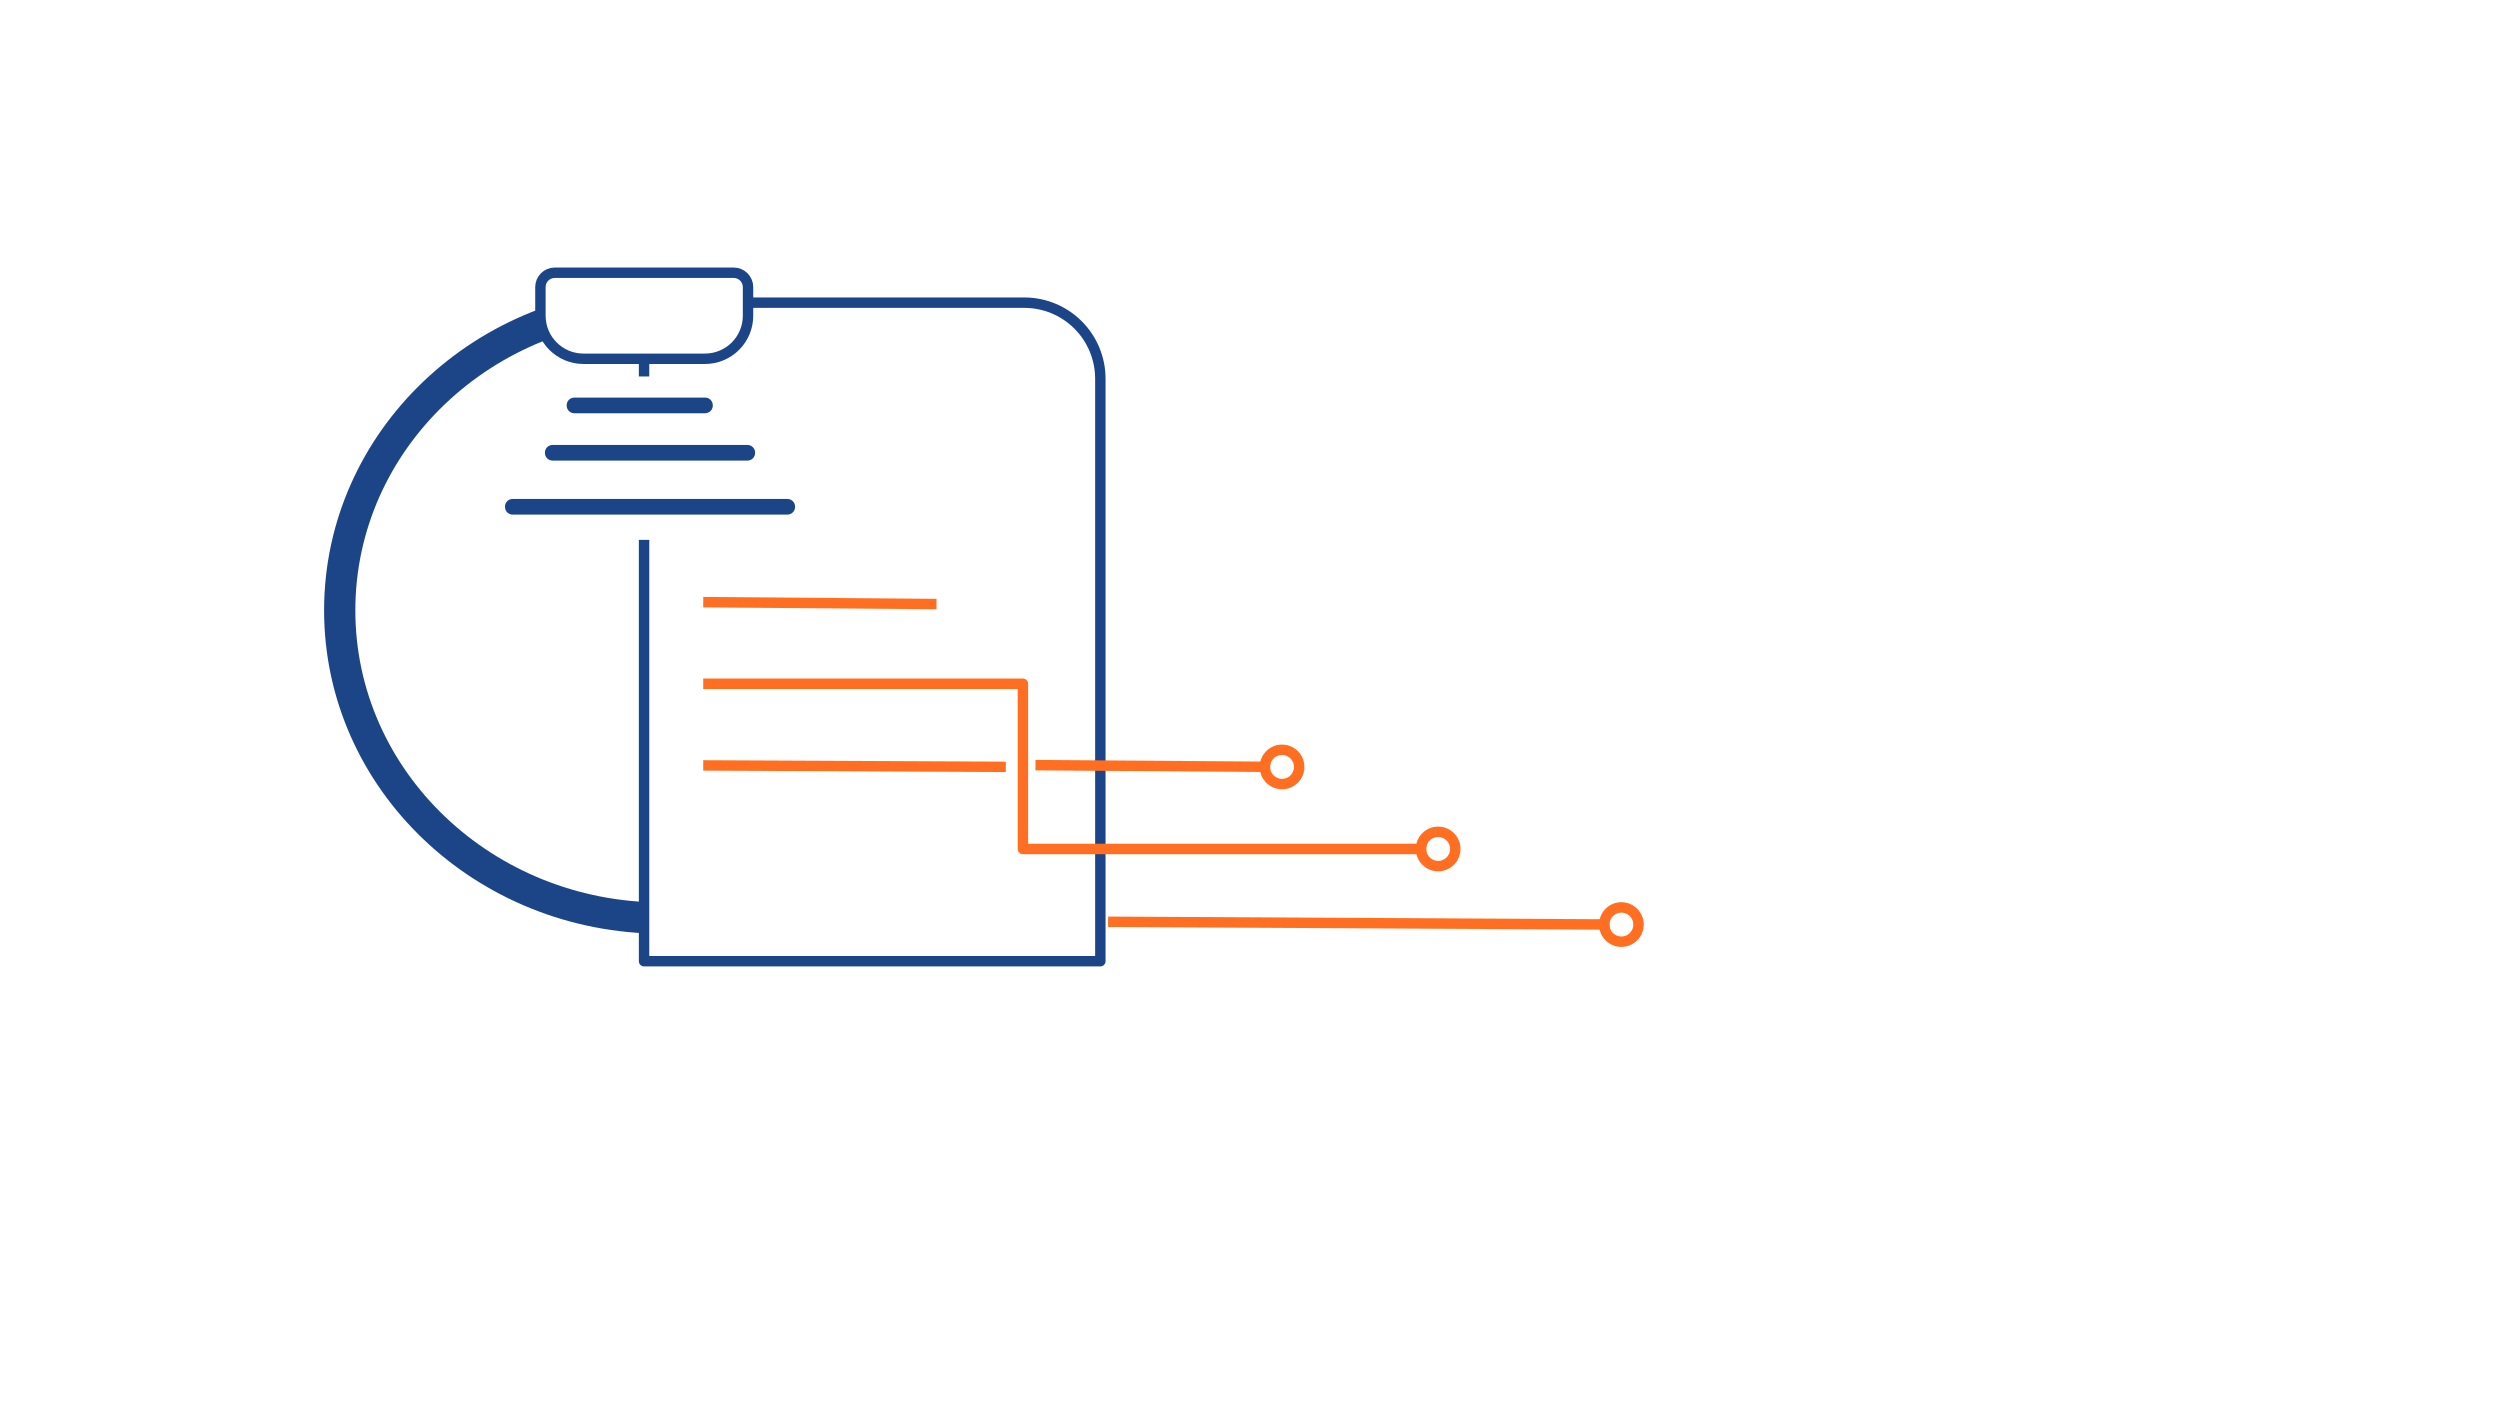 <svg version="1.1" viewBox="0.0 0.0 960.0 540.0" fill="none" stroke="none" stroke-linecap="square" stroke-miterlimit="10" xmlns:xlink="http://www.w3.org/1999/xlink" xmlns="http://www.w3.org/2000/svg"><rect x="0.0" y="0.0" width="960.0" height="540.0" fill="#808080" stroke="none"/><clipPath id="g37a51ca3b89_3_92.0"><path d="m0 0l960.0 0l0 540.0l-960.0 0l0 -540.0z" clip-rule="nonzero"/></clipPath><g clip-path="url(#g37a51ca3b89_3_92.0)"><path fill="#ffffff" d="m0 0l960.0 0l0 540.0l-960.0 0z" fill-rule="evenodd"/><path fill="#000000" fill-opacity="0.0" d="m130.451 234.381l0 0c0 -65.257 55.46 -118.157 123.874 -118.157l0 0c32.853 0 64.361 12.449 87.592 34.608c23.231 22.159 36.282 52.213 36.282 83.55l0 0c0 65.257 -55.46 118.157 -123.874 118.157l0 0c-68.414 0 -123.874 -52.901 -123.874 -118.157z" fill-rule="evenodd"/><path stroke="#1c4587" stroke-width="12.0" stroke-linejoin="round" stroke-linecap="butt" d="m130.451 234.381l0 0c0 -65.257 55.46 -118.157 123.874 -118.157l0 0c32.853 0 64.361 12.449 87.592 34.608c23.231 22.159 36.282 52.213 36.282 83.55l0 0c0 65.257 -55.46 118.157 -123.874 118.157l0 0c-68.414 0 -123.874 -52.901 -123.874 -118.157z" fill-rule="evenodd"/><path fill="#ffffff" d="m247.32 116.223l146.01 0l0 0c7.745 0 15.173 3.077 20.649 8.553c5.477 5.477 8.553 12.904 8.553 20.649l0 223.679l-175.213 0z" fill-rule="evenodd"/><path stroke="#1c4587" stroke-width="4.0" stroke-linejoin="round" stroke-linecap="butt" d="m247.32 116.223l146.01 0l0 0c7.745 0 15.173 3.077 20.649 8.553c5.477 5.477 8.553 12.904 8.553 20.649l0 223.679l-175.213 0z" fill-rule="evenodd"/><path fill="#ffffff" d="m213.032 104.732l68.703 0c1.46 0 2.861 0.58 3.894 1.613c1.033 1.033 1.613 2.433 1.613 3.894l0 11.013l0 0c0 9.124 -7.396 16.52 -16.52 16.52l-46.677 0c-9.124 0 -16.52 -7.396 -16.52 -16.52l0 -11.013l0 0c0 -3.041 2.465 -5.507 5.507 -5.507z" fill-rule="evenodd"/><path stroke="#1c4587" stroke-width="4.0" stroke-linejoin="round" stroke-linecap="butt" d="m213.032 104.732l68.703 0c1.46 0 2.861 0.58 3.894 1.613c1.033 1.033 1.613 2.433 1.613 3.894l0 11.013l0 0c0 9.124 -7.396 16.52 -16.52 16.52l-46.677 0c-9.124 0 -16.52 -7.396 -16.52 -16.52l0 -11.013l0 0c0 -3.041 2.465 -5.507 5.507 -5.507z" fill-rule="evenodd"/><path fill="#000000" fill-opacity="0.0" d="m272.042 262.568l120.751 0l0 63.433l168.037 0" fill-rule="evenodd"/><path stroke="#ff6e21" stroke-width="4.0" stroke-linejoin="round" stroke-linecap="butt" d="m272.042 262.568l120.751 0l0 63.433l152.877 0" fill-rule="evenodd"/><path stroke="#ff6e21" stroke-width="4.0" stroke-linecap="butt" d="m558.829 326.001c0 3.634 -2.946 6.58 -6.58 6.58c-3.634 0 -6.58 -2.946 -6.58 -6.58c0 -3.634 2.946 -6.58 6.58 -6.58c3.634 0 6.58 2.946 6.58 6.58z" fill-rule="nonzero"/><path fill="#000000" fill-opacity="0.0" d="m272.042 293.93l112.189 0.535" fill-rule="evenodd"/><path stroke="#ff6e21" stroke-width="4.0" stroke-linejoin="round" stroke-linecap="butt" d="m272.042 293.93l112.189 0.535" fill-rule="evenodd"/><path fill="#ffffff" d="m236.249 145.052l14.362 0l0 61.764l-14.362 0z" fill-rule="evenodd"/><path stroke="#ffffff" stroke-width="1.0" stroke-linejoin="round" stroke-linecap="butt" d="m236.249 145.052l14.362 0l0 61.764l-14.362 0z" fill-rule="evenodd"/><path fill="#1c4587" d="m218.094 155.613l0 0c0 -1.348 1.093 -2.44 2.44 -2.44l50.237 0c0.647 0 1.268 0.257 1.726 0.715c0.458 0.458 0.715 1.078 0.715 1.726l0 0.127l0 0c0 1.348 -1.093 2.44 -2.44 2.44l-50.237 0c-1.348 0 -2.44 -1.093 -2.44 -2.44z" fill-rule="evenodd"/><path stroke="#1c4587" stroke-width="1.0" stroke-linejoin="round" stroke-linecap="butt" d="m218.094 155.613l0 0c0 -1.348 1.093 -2.44 2.44 -2.44l50.237 0c0.647 0 1.268 0.257 1.726 0.715c0.458 0.458 0.715 1.078 0.715 1.726l0 0.127l0 0c0 1.348 -1.093 2.44 -2.44 2.44l-50.237 0c-1.348 0 -2.44 -1.093 -2.44 -2.44z" fill-rule="evenodd"/><path fill="#1c4587" d="m209.747 173.798l0 0c0 -1.348 1.093 -2.44 2.44 -2.44l74.836 0c0.647 0 1.268 0.257 1.726 0.715c0.458 0.458 0.715 1.078 0.715 1.726l0 0.127l0 0c0 1.348 -1.093 2.44 -2.44 2.44l-74.836 0c-1.348 0 -2.44 -1.093 -2.44 -2.44z" fill-rule="evenodd"/><path stroke="#1c4587" stroke-width="1.0" stroke-linejoin="round" stroke-linecap="butt" d="m209.747 173.798l0 0c0 -1.348 1.093 -2.44 2.44 -2.44l74.836 0c0.647 0 1.268 0.257 1.726 0.715c0.458 0.458 0.715 1.078 0.715 1.726l0 0.127l0 0c0 1.348 -1.093 2.44 -2.44 2.44l-74.836 0c-1.348 0 -2.44 -1.093 -2.44 -2.44z" fill-rule="evenodd"/><path fill="#1c4587" d="m194.414 194.539l0 0c0 -1.348 1.093 -2.44 2.44 -2.44l105.513 0c0.647 0 1.268 0.257 1.726 0.715c0.458 0.458 0.715 1.078 0.715 1.726l0 0.127l0 0c0 1.348 -1.093 2.44 -2.44 2.44l-105.513 0c-1.348 0 -2.44 -1.093 -2.44 -2.44z" fill-rule="evenodd"/><path stroke="#1c4587" stroke-width="1.0" stroke-linejoin="round" stroke-linecap="butt" d="m194.414 194.539l0 0c0 -1.348 1.093 -2.44 2.44 -2.44l105.513 0c0.647 0 1.268 0.257 1.726 0.715c0.458 0.458 0.715 1.078 0.715 1.726l0 0.127l0 0c0 1.348 -1.093 2.44 -2.44 2.44l-105.513 0c-1.348 0 -2.44 -1.093 -2.44 -2.44z" fill-rule="evenodd"/><path fill="#000000" fill-opacity="0.0" d="m399.622 293.834l101.26 0.724" fill-rule="evenodd"/><path stroke="#ff6e21" stroke-width="4.0" stroke-linejoin="round" stroke-linecap="butt" d="m399.622 293.834l86.1 0.616" fill-rule="evenodd"/><path stroke="#ff6e21" stroke-width="4.0" stroke-linecap="butt" d="m498.882 294.545c-0.026 3.634 -2.993 6.559 -6.627 6.533c-3.634 -0.026 -6.559 -2.993 -6.533 -6.627c0.026 -3.634 2.993 -6.559 6.627 -6.533c3.634 0.026 6.559 2.993 6.533 6.627z" fill-rule="nonzero"/><path fill="#000000" fill-opacity="0.0" d="m272.042 231.241l85.575 0.693" fill-rule="evenodd"/><path stroke="#ff6e21" stroke-width="4.0" stroke-linejoin="round" stroke-linecap="butt" d="m272.042 231.241l85.575 0.693" fill-rule="evenodd"/><path fill="#000000" fill-opacity="0.0" d="m427.508 353.973l203.685 1.102" fill-rule="evenodd"/><path stroke="#ff6e21" stroke-width="4.0" stroke-linejoin="round" stroke-linecap="butt" d="m427.508 353.973l188.525 1.02" fill-rule="evenodd"/><path stroke="#ff6e21" stroke-width="4.0" stroke-linecap="butt" d="m629.193 355.065c-0.02 3.634 -2.982 6.564 -6.616 6.544c-3.634 -0.02 -6.564 -2.982 -6.544 -6.616c0.02 -3.634 2.982 -6.564 6.616 -6.544c3.634 0.02 6.564 2.982 6.544 6.616z" fill-rule="nonzero"/></g></svg>